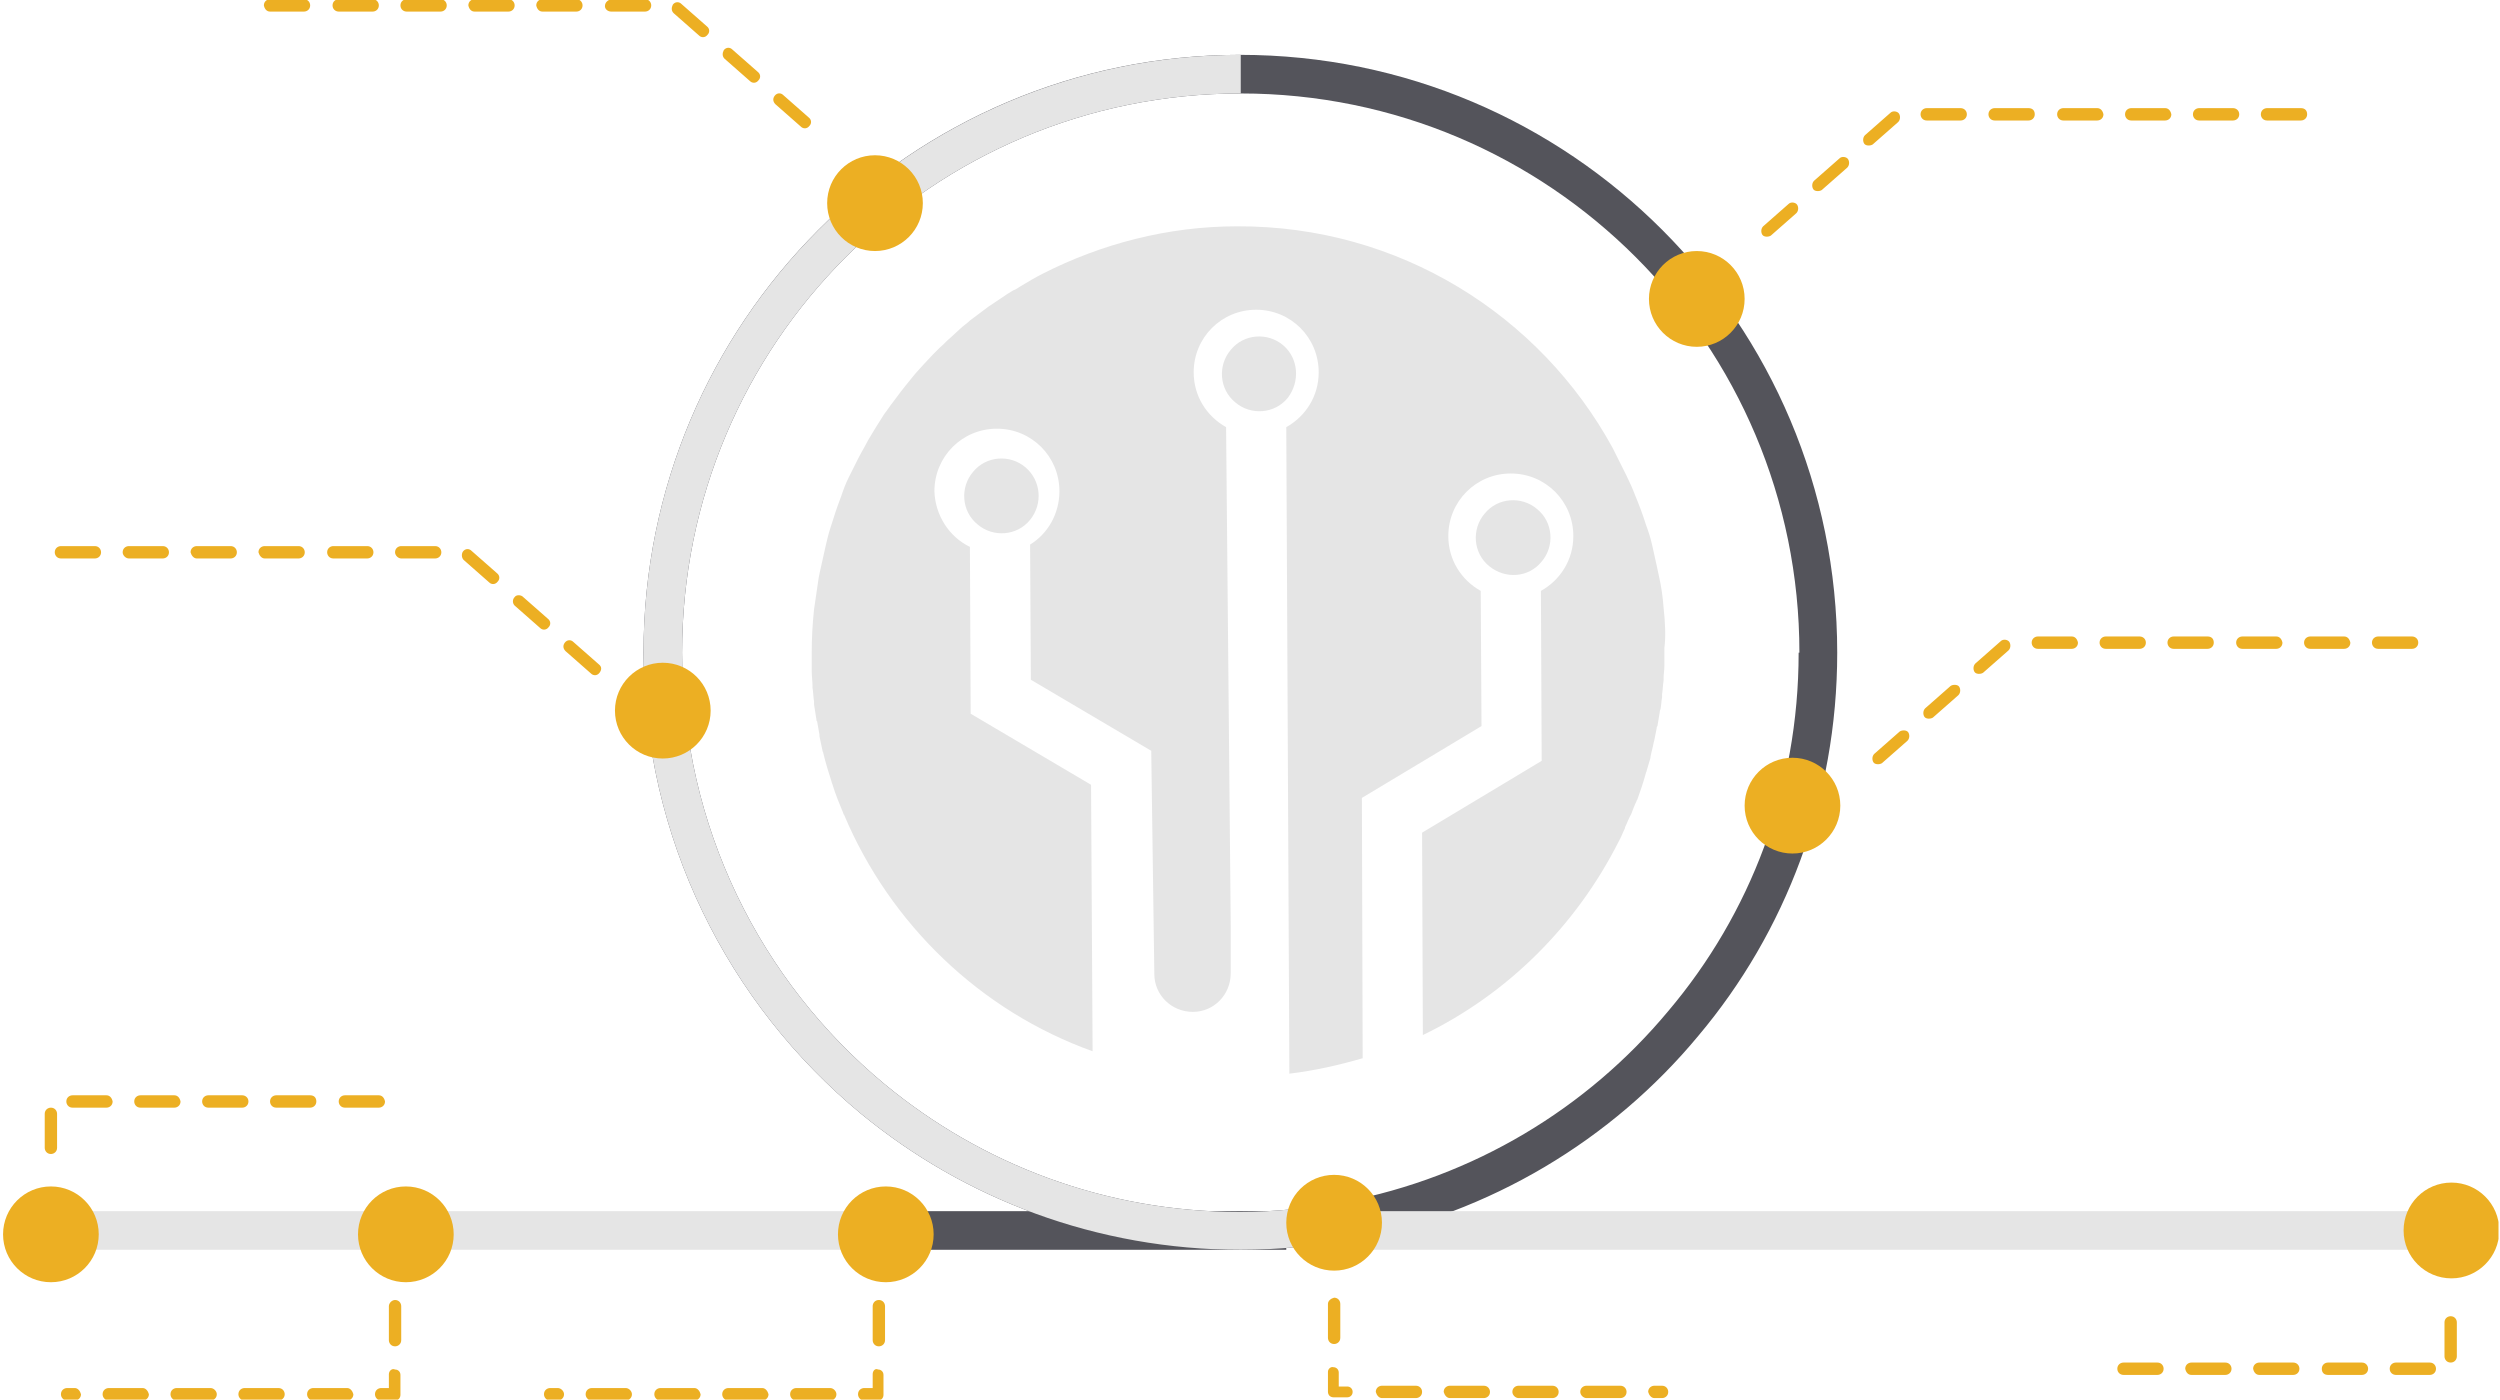 <svg width="807" height="452" viewBox="0 0 807 452" fill="none" xmlns="http://www.w3.org/2000/svg">
<g clip-path="url(#clip0)">
<path d="M537.011 196.23C536.762 192.739 536.264 189.248 535.517 186.007C535.268 184.76 535.018 183.763 534.769 182.516C534.271 180.272 533.773 178.028 533.275 175.784C532.777 173.54 532.03 171.296 531.282 169.301C530.286 166.06 529.041 162.818 527.795 159.826C527.048 157.832 526.052 155.587 525.055 153.593C523.561 150.601 522.066 147.609 520.572 144.617C497.158 101.73 451.576 72.807 399.269 73.056C376.852 73.056 355.431 78.791 336.749 88.266C334.259 89.513 331.768 91.009 329.277 92.505C328.53 93.003 327.782 93.502 327.035 93.751C325.79 94.499 324.544 95.248 323.548 95.996C322.054 96.993 320.559 97.99 319.065 98.987C318.068 99.736 317.072 100.484 316.076 101.232C315.079 101.98 314.083 102.728 313.087 103.476C312.09 104.473 310.845 105.221 309.849 106.218C308.852 107.216 307.856 107.964 306.86 108.961C305.614 109.958 304.618 111.205 303.372 112.203C302.625 112.951 301.878 113.699 301.131 114.447C299.885 115.693 298.889 116.94 297.644 118.187C296.896 118.935 296.149 119.932 295.402 120.68C294.406 121.927 293.16 123.423 292.164 124.669C291.666 125.417 290.918 126.166 290.42 126.914C289.673 127.911 288.926 128.908 288.178 129.906C287.182 131.152 286.435 132.399 285.439 133.646C283.695 136.388 281.951 139.131 280.208 142.123C279.212 144.118 277.966 146.113 276.97 148.107C275.973 150.102 274.977 152.097 273.981 154.091C272.984 156.086 272.237 158.081 271.49 160.325C270.245 163.566 269.248 166.558 268.252 169.8C267.505 172.044 267.007 174.039 266.508 176.283C266.01 178.527 265.512 180.771 265.014 183.015C264.765 184.012 264.516 185.259 264.267 186.506C263.768 189.996 263.27 193.238 262.772 196.728C262.274 201.466 262.025 205.954 262.025 210.691C262.025 212.437 262.025 213.933 262.025 215.678C262.025 215.928 262.025 216.426 262.025 216.676C262.025 218.172 262.274 219.917 262.274 221.413C262.274 221.662 262.274 221.912 262.274 221.912C262.523 223.408 262.523 224.904 262.772 226.4C262.772 226.649 262.772 227.148 262.772 227.397C263.021 228.893 263.27 230.639 263.519 232.135C263.519 232.384 263.519 232.633 263.768 232.883C264.018 234.379 264.267 235.875 264.516 237.121C264.516 237.371 264.516 237.62 264.516 237.62C264.765 239.116 265.263 240.861 265.512 242.357C265.512 242.607 265.761 242.856 265.761 243.105C266.508 246.347 267.505 249.339 268.501 252.58C268.501 252.83 268.75 253.079 268.75 253.328C269.746 256.57 270.992 259.562 272.237 262.554C272.237 262.803 272.237 262.803 272.486 263.053C287.431 298.459 316.574 326.385 352.691 339.35L352.192 253.328L313.336 230.389L313.087 176.532C306.361 173.291 301.878 166.309 301.629 158.58C301.629 147.359 310.596 138.383 321.805 138.383C333.013 138.383 341.98 147.359 341.98 158.58C341.98 165.81 338.244 172.293 332.515 175.784L332.764 219.418L371.621 242.357L372.617 314.416C372.617 321.149 378.097 326.634 385.071 326.634C391.796 326.634 397.276 321.149 397.276 314.167V307.435V298.708L395.782 137.884C389.555 134.394 385.32 127.911 385.32 120.181C385.32 108.961 394.287 99.985 405.496 99.985C416.705 99.985 425.672 108.961 425.672 120.181C425.672 127.911 421.437 134.394 415.21 137.884L416.206 346.581C424.426 345.584 432.148 343.838 439.869 341.594L439.62 257.567L478.228 234.379L477.979 190.744C471.752 187.254 467.517 180.771 467.517 173.041C467.517 161.821 476.484 152.845 487.693 152.845C498.902 152.845 507.869 161.821 507.869 173.041C507.869 180.771 503.634 187.254 497.407 190.744L497.656 245.599L459.049 268.787L459.298 334.114C486.697 320.899 508.865 298.708 522.564 271.53C523.312 270.283 523.81 268.787 524.557 267.291V267.042C525.304 265.546 525.802 264.05 526.55 262.803C527.048 261.557 527.546 260.061 528.293 258.565C528.293 258.315 528.542 258.066 528.542 258.066C529.539 255.323 530.535 252.331 531.282 249.588C531.282 249.339 531.531 249.09 531.531 248.84C532.03 247.344 532.279 246.098 532.777 244.602C532.777 244.602 532.777 244.602 532.777 244.352C533.026 242.856 533.524 241.36 533.773 239.864C533.773 239.615 534.022 239.116 534.022 238.867C534.271 237.62 534.52 236.373 534.769 235.127C534.769 234.877 534.769 234.628 535.018 234.379C535.268 232.883 535.517 231.387 535.766 229.891C535.766 229.641 535.766 229.392 536.015 228.893C536.264 227.646 536.264 226.4 536.513 225.153C536.513 224.904 536.513 224.405 536.513 224.156C536.762 222.66 536.762 221.164 537.011 219.668C537.011 219.418 537.011 219.169 537.011 218.92C537.011 217.673 537.26 216.426 537.26 214.93C537.26 214.432 537.26 214.182 537.26 213.683C537.26 212.187 537.26 210.691 537.26 209.195C537.758 205.455 537.509 200.718 537.011 196.23Z" fill="#E5E5E5"/>
<path d="M331.021 150.85C326.039 146.611 318.317 147.11 314.083 152.346C309.849 157.333 310.347 165.062 315.577 169.301C320.559 173.54 328.281 173.041 332.515 167.805C336.749 162.569 336.002 155.089 331.021 150.85Z" fill="#E5E5E5"/>
<path d="M414.214 111.454C409.232 107.216 401.511 107.714 397.276 112.95C393.042 117.937 393.54 125.667 398.771 129.905C403.752 134.144 411.474 133.645 415.708 128.409C419.694 123.173 419.195 115.693 414.214 111.454Z" fill="#E5E5E5"/>
<path d="M497.656 181.27C501.891 176.283 501.392 168.553 496.162 164.315C491.18 160.076 483.459 160.575 479.224 165.811C474.99 170.797 475.488 178.527 480.719 182.766C485.949 187.004 493.422 186.506 497.656 181.27Z" fill="#E5E5E5"/>
<path d="M586.827 210.691H580.6C580.6 254.825 564.908 295.217 538.506 326.385C512.352 357.801 475.737 379.993 433.891 387.972C422.932 389.966 411.723 391.213 400.265 391.213C356.676 391.213 316.823 375.754 285.688 350.072C245.586 316.91 220.179 266.793 220.179 210.691C220.179 160.824 240.355 115.693 272.984 83.03C305.614 50.367 350.698 30.17 400.514 30.17C450.331 30.17 495.414 50.367 528.044 83.03C560.674 115.693 580.849 160.824 580.849 210.691H586.827H593.055C593.055 104.224 506.872 17.703 400.265 17.703C293.907 17.703 207.725 104.224 207.725 210.691C207.725 270.533 235.124 324.141 277.966 359.547C311.343 386.974 353.936 403.431 400.514 403.431C412.719 403.431 424.675 402.184 436.382 400.189C480.968 391.712 520.323 368.024 548.22 334.364C576.366 300.952 593.055 257.567 593.055 210.691H586.827Z" fill="#54545B"/>
<path d="M415.21 390.964H285.937V403.431H415.21" fill="#54545B"/>
<path d="M433.891 387.972C422.932 389.966 411.723 391.213 400.265 391.213C356.676 391.213 316.823 375.754 285.688 350.072C245.586 316.91 220.179 266.793 220.179 210.691C220.179 160.824 240.355 115.693 272.985 83.03C305.614 50.367 350.698 30.17 400.514 30.17V17.703C293.907 17.703 207.725 104.224 207.725 210.691C207.725 270.533 235.124 324.141 277.966 359.547C311.343 386.974 353.936 403.431 400.514 403.431C412.719 403.431 424.675 402.184 436.382 400.189L433.891 387.972Z" fill="#E5E5E5"/>
<path d="M285.937 390.964H16.43V403.431H285.937" fill="#E5E5E5"/>
<path d="M791.324 390.964H430.653V403.431H791.324" fill="#E5E5E5"/>
<path d="M131.008 413.903C139.537 413.903 146.451 406.982 146.451 398.444C146.451 389.906 139.537 382.985 131.008 382.985C122.479 382.985 115.565 389.906 115.565 398.444C115.565 406.982 122.479 413.903 131.008 413.903Z" fill="#ECAF23"/>
<path d="M16.43 413.903C24.959 413.903 31.873 406.982 31.873 398.444C31.873 389.906 24.959 382.985 16.43 382.985C7.901 382.985 0.987 389.906 0.987 398.444C0.987 406.982 7.901 413.903 16.43 413.903Z" fill="#ECAF23"/>
<path d="M285.937 413.903C294.466 413.903 301.38 406.982 301.38 398.444C301.38 389.906 294.466 382.985 285.937 382.985C277.408 382.985 270.494 389.906 270.494 398.444C270.494 406.982 277.408 413.903 285.937 413.903Z" fill="#ECAF23"/>
<path d="M213.952 244.851C222.481 244.851 229.395 237.93 229.395 229.392C229.395 220.854 222.481 213.933 213.952 213.933C205.423 213.933 198.509 220.854 198.509 229.392C198.509 237.93 205.423 244.851 213.952 244.851Z" fill="#ECAF23"/>
<path d="M547.722 111.953C556.251 111.953 563.165 105.032 563.165 96.494C563.165 87.956 556.251 81.035 547.722 81.035C539.193 81.035 532.279 87.956 532.279 96.494C532.279 105.032 539.193 111.953 547.722 111.953Z" fill="#ECAF23"/>
<path d="M282.45 81.035C290.979 81.035 297.893 74.114 297.893 65.576C297.893 57.038 290.979 50.117 282.45 50.117C273.921 50.117 267.007 57.038 267.007 65.576C267.007 74.114 273.921 81.035 282.45 81.035Z" fill="#ECAF23"/>
<path d="M578.608 275.52C587.137 275.52 594.051 268.598 594.051 260.061C594.051 251.523 587.137 244.602 578.608 244.602C570.079 244.602 563.165 251.523 563.165 260.061C563.165 268.598 570.079 275.52 578.608 275.52Z" fill="#ECAF23"/>
<path d="M430.653 410.163C439.182 410.163 446.096 403.241 446.096 394.704C446.096 386.166 439.182 379.245 430.653 379.245C422.124 379.245 415.21 386.166 415.21 394.704C415.21 403.241 422.124 410.163 430.653 410.163Z" fill="#ECAF23"/>
<path d="M791.324 412.656C799.853 412.656 806.767 405.735 806.767 397.197C806.767 388.659 799.853 381.738 791.324 381.738C782.795 381.738 775.881 388.659 775.881 397.197C775.881 405.735 782.795 412.656 791.324 412.656Z" fill="#ECAF23"/>
<path d="M24.152 448.062H21.661C20.665 448.062 19.669 448.81 19.669 450.057C19.669 451.054 20.416 452.051 21.661 452.051H24.152C25.148 452.051 26.145 451.303 26.145 450.057C25.895 449.059 25.148 448.062 24.152 448.062ZM46.071 448.062H35.111C34.115 448.062 33.119 448.81 33.119 450.057C33.119 451.054 33.866 452.051 35.111 452.051H46.071C47.067 452.051 48.064 451.303 48.064 450.057C47.815 449.059 47.067 448.062 46.071 448.062ZM67.99 448.062H57.031C56.034 448.062 55.038 448.81 55.038 450.057C55.038 451.054 55.785 452.051 57.031 452.051H67.99C68.987 452.051 69.983 451.303 69.983 450.057C69.983 449.059 68.987 448.062 67.99 448.062ZM89.909 448.062H78.95C77.954 448.062 76.957 448.81 76.957 450.057C76.957 451.054 77.704 452.051 78.95 452.051H89.909C90.906 452.051 91.902 451.303 91.902 450.057C91.902 449.059 91.155 448.062 89.909 448.062ZM112.078 448.062H101.118C100.122 448.062 99.126 448.81 99.126 450.057C99.126 451.054 99.873 452.051 101.118 452.051H112.078C113.074 452.051 114.07 451.303 114.07 450.057C113.821 449.059 113.074 448.062 112.078 448.062ZM125.528 443.574V448.062H123.037C122.041 448.062 121.045 448.81 121.045 450.057C121.045 451.054 121.792 452.051 123.037 452.051H127.521C128.019 452.051 128.517 451.802 128.766 451.553C129.015 451.303 129.264 450.805 129.264 450.306V443.823C129.264 442.826 128.517 442.078 127.521 442.078C126.525 441.579 125.528 442.576 125.528 443.574ZM125.528 421.632V432.603C125.528 433.6 126.275 434.598 127.521 434.598C128.517 434.598 129.513 433.85 129.513 432.603V421.632C129.513 420.635 128.766 419.637 127.521 419.637C126.525 419.637 125.528 420.635 125.528 421.632Z" fill="#ECAF23"/>
<path d="M180.077 448.062H177.586C176.59 448.062 175.594 448.81 175.594 450.057C175.594 451.054 176.341 452.051 177.586 452.051H180.077C181.073 452.051 182.07 451.303 182.07 450.057C182.07 449.059 181.073 448.062 180.077 448.062ZM201.996 448.062H191.037C190.04 448.062 189.044 448.81 189.044 450.057C189.044 451.054 189.791 452.051 191.037 452.051H201.996C202.992 452.051 203.989 451.303 203.989 450.057C203.989 449.059 202.992 448.062 201.996 448.062ZM224.164 448.062H213.205C212.209 448.062 211.212 448.81 211.212 450.057C211.212 451.054 211.959 452.051 213.205 452.051H224.164C225.161 452.051 226.157 451.303 226.157 450.057C225.908 449.059 225.161 448.062 224.164 448.062ZM246.084 448.062H235.124C234.128 448.062 233.131 448.81 233.131 450.057C233.131 451.054 233.879 452.051 235.124 452.051H246.084C247.08 452.051 248.076 451.303 248.076 450.057C247.827 449.059 247.08 448.062 246.084 448.062ZM268.003 448.062H257.043C256.047 448.062 255.051 448.81 255.051 450.057C255.051 451.054 255.798 452.051 257.043 452.051H268.003C268.999 452.051 269.996 451.303 269.996 450.057C269.996 449.059 268.999 448.062 268.003 448.062ZM281.702 443.574V448.062H278.962C277.966 448.062 276.97 448.81 276.97 450.057C276.97 451.054 277.717 452.051 278.962 452.051H283.446C283.944 452.051 284.442 451.802 284.691 451.553C284.94 451.303 285.189 450.805 285.189 450.306V443.823C285.189 442.826 284.442 442.078 283.446 442.078C282.45 441.579 281.702 442.576 281.702 443.574ZM281.702 421.632V432.603C281.702 433.6 282.45 434.598 283.695 434.598C284.691 434.598 285.688 433.85 285.688 432.603V421.632C285.688 420.635 284.94 419.637 283.695 419.637C282.45 419.637 281.702 420.635 281.702 421.632Z" fill="#ECAF23"/>
<path d="M534.022 451.304H536.513C537.509 451.304 538.506 450.556 538.506 449.309C538.506 448.311 537.758 447.314 536.513 447.314H534.022C533.026 447.314 532.03 448.062 532.03 449.309C532.279 450.306 533.026 451.304 534.022 451.304ZM512.103 451.304H523.063C524.059 451.304 525.055 450.556 525.055 449.309C525.055 448.311 524.308 447.314 523.063 447.314H512.103C511.107 447.314 510.11 448.062 510.11 449.309C510.11 450.306 511.107 451.304 512.103 451.304ZM490.184 451.304H501.143C502.14 451.304 503.136 450.556 503.136 449.309C503.136 448.311 502.389 447.314 501.143 447.314H490.184C489.187 447.314 488.191 448.062 488.191 449.309C488.191 450.306 489.187 451.304 490.184 451.304ZM468.016 451.304H478.975C479.971 451.304 480.968 450.556 480.968 449.309C480.968 448.311 480.221 447.314 478.975 447.314H468.016C467.019 447.314 466.023 448.062 466.023 449.309C466.272 450.306 467.019 451.304 468.016 451.304ZM446.096 451.304H457.056C458.052 451.304 459.049 450.556 459.049 449.309C459.049 448.311 458.301 447.314 457.056 447.314H446.096C445.1 447.314 444.104 448.062 444.104 449.309C444.353 450.306 445.1 451.304 446.096 451.304ZM428.661 442.826V449.309C428.661 449.807 428.91 450.306 429.159 450.556C429.408 450.805 429.906 451.054 430.404 451.054H434.888C435.884 451.054 436.631 450.306 436.631 449.309C436.631 448.311 435.884 447.563 434.888 447.563H432.148V443.075C432.148 442.078 431.401 441.33 430.404 441.33C429.657 441.081 428.661 441.829 428.661 442.826ZM428.661 420.884V431.855C428.661 432.852 429.408 433.85 430.653 433.85C431.65 433.85 432.646 433.102 432.646 431.855V420.884C432.646 419.887 431.899 418.889 430.653 418.889C429.657 419.139 428.661 419.887 428.661 420.884Z" fill="#ECAF23"/>
<path d="M793.067 437.839V426.868C793.067 425.871 792.32 424.874 791.074 424.874C790.078 424.874 789.082 425.622 789.082 426.868V437.839C789.082 438.837 789.829 439.834 791.074 439.834C792.32 439.834 793.067 438.837 793.067 437.839ZM773.39 443.823H784.349C785.346 443.823 786.342 443.075 786.342 441.829C786.342 440.831 785.595 439.834 784.349 439.834H773.39C772.393 439.834 771.397 440.582 771.397 441.829C771.397 443.075 772.393 443.823 773.39 443.823ZM751.47 443.823H762.43C763.426 443.823 764.423 443.075 764.423 441.829C764.423 440.831 763.675 439.834 762.43 439.834H751.47C750.474 439.834 749.478 440.582 749.478 441.829C749.478 443.075 750.225 443.823 751.47 443.823ZM729.302 443.823H740.262C741.258 443.823 742.254 443.075 742.254 441.829C742.254 440.831 741.507 439.834 740.262 439.834H729.302C728.306 439.834 727.31 440.582 727.31 441.829C727.559 443.075 728.306 443.823 729.302 443.823ZM707.383 443.823H718.343C719.339 443.823 720.335 443.075 720.335 441.829C720.335 440.831 719.588 439.834 718.343 439.834H707.383C706.387 439.834 705.39 440.582 705.39 441.829C705.639 443.075 706.387 443.823 707.383 443.823ZM685.464 443.823H696.423C697.42 443.823 698.416 443.075 698.416 441.829C698.416 440.831 697.669 439.834 696.423 439.834H685.464C684.467 439.834 683.471 440.582 683.471 441.829C683.471 443.075 684.467 443.823 685.464 443.823Z" fill="#ECAF23"/>
<path d="M14.438 359.547V370.518C14.438 371.515 15.185 372.512 16.43 372.512C17.427 372.512 18.423 371.764 18.423 370.518V359.547C18.423 358.549 17.676 357.552 16.43 357.552C15.434 357.552 14.438 358.3 14.438 359.547ZM34.364 353.562H23.405C22.408 353.562 21.412 354.311 21.412 355.557C21.412 356.555 22.159 357.552 23.405 357.552H34.364C35.361 357.552 36.357 356.804 36.357 355.557C36.108 354.311 35.361 353.562 34.364 353.562ZM56.283 353.562H45.324C44.328 353.562 43.331 354.311 43.331 355.557C43.331 356.555 44.078 357.552 45.324 357.552H56.283C57.28 357.552 58.276 356.804 58.276 355.557C58.027 354.311 57.28 353.562 56.283 353.562ZM78.203 353.562H67.243C66.247 353.562 65.25 354.311 65.25 355.557C65.25 356.555 65.998 357.552 67.243 357.552H78.203C79.199 357.552 80.195 356.804 80.195 355.557C80.195 354.311 79.199 353.562 78.203 353.562ZM100.122 353.562H89.162C88.166 353.562 87.17 354.311 87.17 355.557C87.17 356.555 87.917 357.552 89.162 357.552H100.122C101.118 357.552 102.114 356.804 102.114 355.557C102.114 354.311 101.367 353.562 100.122 353.562ZM122.29 353.562H111.331C110.334 353.562 109.338 354.311 109.338 355.557C109.338 356.555 110.085 357.552 111.331 357.552H122.29C123.286 357.552 124.283 356.804 124.283 355.557C124.034 354.311 123.286 353.562 122.29 353.562Z" fill="#ECAF23"/>
<path d="M182.568 210.193L190.788 217.423C191.535 218.171 192.78 218.171 193.528 217.174C194.275 216.177 194.275 215.179 193.278 214.431L185.059 207.201C184.311 206.452 183.066 206.452 182.319 207.45C181.572 208.447 181.821 209.445 182.568 210.193ZM166.129 195.482L174.348 202.712C175.095 203.46 176.341 203.46 177.088 202.463C177.835 201.715 177.835 200.468 176.839 199.72L168.619 192.49C167.872 191.991 166.627 191.991 166.129 192.739C165.381 193.487 165.381 194.734 166.129 195.482ZM149.689 180.771L157.909 188.001C158.656 188.749 159.901 188.749 160.649 187.752C161.396 187.004 161.396 185.757 160.4 185.009L152.18 177.779C151.433 177.031 150.187 177.03 149.44 178.028C148.942 178.776 148.942 180.023 149.689 180.771ZM129.513 180.272H140.473C141.469 180.272 142.466 179.524 142.466 178.277C142.466 177.28 141.718 176.282 140.473 176.282H129.513C128.517 176.282 127.521 177.03 127.521 178.277C127.521 179.275 128.517 180.272 129.513 180.272ZM107.594 180.272H118.554C119.55 180.272 120.547 179.524 120.547 178.277C120.547 177.28 119.799 176.282 118.554 176.282H107.594C106.598 176.282 105.602 177.03 105.602 178.277C105.602 179.275 106.349 180.272 107.594 180.272ZM85.426 180.272H96.386C97.382 180.272 98.378 179.524 98.378 178.277C98.378 177.28 97.631 176.282 96.386 176.282H85.426C84.43 176.282 83.433 177.03 83.433 178.277C83.682 179.275 84.43 180.272 85.426 180.272ZM63.507 180.272H74.466C75.463 180.272 76.459 179.524 76.459 178.277C76.459 177.28 75.712 176.282 74.466 176.282H63.507C62.511 176.282 61.514 177.03 61.514 178.277C61.763 179.275 62.511 180.272 63.507 180.272ZM41.588 180.272H52.547C53.544 180.272 54.54 179.524 54.54 178.277C54.54 177.28 53.793 176.282 52.547 176.282H41.588C40.591 176.282 39.595 177.03 39.595 178.277C39.595 179.275 40.591 180.272 41.588 180.272ZM19.668 180.272H30.628C31.624 180.272 32.621 179.524 32.621 178.277C32.621 177.28 31.873 176.282 30.628 176.282H19.668C18.672 176.282 17.676 177.03 17.676 178.277C17.676 179.275 18.423 180.272 19.668 180.272Z" fill="#ECAF23"/>
<path d="M250.318 33.661L258.538 40.891C259.285 41.639 260.531 41.639 261.278 40.642C262.025 39.894 262.025 38.647 261.029 37.899L252.809 30.669C252.062 29.921 250.816 29.921 250.069 30.918C249.322 31.915 249.571 32.913 250.318 33.661ZM233.879 18.95L242.098 26.18C242.846 26.928 244.091 26.928 244.838 25.931C245.586 25.183 245.586 23.936 244.589 23.188L236.37 15.957C235.622 15.21 234.377 15.21 233.63 16.207C233.132 17.204 233.132 18.202 233.879 18.95ZM217.439 4.239L225.659 11.469C226.406 12.217 227.652 12.217 228.399 11.22C229.146 10.472 229.146 9.225 228.15 8.477L219.93 1.247C219.183 0.499 217.938 0.499 217.19 1.496C216.692 2.493 216.692 3.491 217.439 4.239ZM197.264 3.74H208.223C209.22 3.74 210.216 2.992 210.216 1.745C210.216 0.748 209.469 -0.25 208.223 -0.25H197.264C196.267 -0 195.271 0.748 195.271 1.995C195.271 2.992 196.267 3.74 197.264 3.74ZM175.096 3.74H186.055C187.051 3.74 188.048 2.992 188.048 1.745C188.048 0.748 187.301 -0.25 186.055 -0.25H175.096C174.099 -0.25 173.103 0.499 173.103 1.745C173.352 2.992 174.099 3.74 175.096 3.74ZM153.176 3.74H164.136C165.132 3.74 166.129 2.992 166.129 1.745C166.129 0.748 165.381 -0.25 164.136 -0.25H153.176C152.18 -0.25 151.184 0.499 151.184 1.745C151.433 2.992 152.18 3.74 153.176 3.74ZM131.257 3.74H142.217C143.213 3.74 144.209 2.992 144.209 1.745C144.209 0.748 143.462 -0.25 142.217 -0.25H131.257C130.261 -0.25 129.264 0.499 129.264 1.745C129.264 2.992 130.261 3.74 131.257 3.74ZM109.338 3.74H120.298C121.294 3.74 122.29 2.992 122.29 1.745C122.29 0.748 121.543 -0.25 120.298 -0.25H109.338C108.342 -0.25 107.345 0.499 107.345 1.745C107.345 2.992 108.342 3.74 109.338 3.74ZM87.17 3.74H98.129C99.126 3.74 100.122 2.992 100.122 1.745C100.122 0.748 99.375 -0.25 98.129 -0.25H87.17C86.173 -0.25 85.177 0.499 85.177 1.745C85.426 2.992 86.173 3.74 87.17 3.74Z" fill="#ECAF23"/>
<path d="M577.363 65.826L569.143 73.056C568.396 73.804 568.396 75.051 568.894 75.799C569.392 76.547 570.886 76.547 571.634 76.048L579.853 68.818C580.601 68.07 580.601 66.823 580.102 66.075C579.604 65.327 578.11 65.078 577.363 65.826ZM593.802 51.114L585.582 58.345C584.835 59.093 584.835 60.34 585.333 61.088C585.831 61.836 587.326 61.836 588.073 61.337L596.293 54.107C597.04 53.359 597.04 52.112 596.542 51.364C596.044 50.616 594.549 50.367 593.802 51.114ZM610.241 36.404L602.022 43.634C601.274 44.382 601.274 45.629 601.773 46.377C602.271 47.125 603.765 47.125 604.513 46.626L612.732 39.396C613.479 38.648 613.479 37.401 612.981 36.653C612.483 35.905 610.989 35.656 610.241 36.404ZM632.908 34.907H621.948C620.952 34.907 619.956 35.656 619.956 36.902C619.956 37.9 620.703 38.897 621.948 38.897H632.908C633.904 38.897 634.9 38.149 634.9 36.902C634.9 35.656 633.904 34.907 632.908 34.907ZM654.827 34.907H643.867C642.871 34.907 641.875 35.656 641.875 36.902C641.875 37.9 642.622 38.897 643.867 38.897H654.827C655.823 38.897 656.82 38.149 656.82 36.902C656.82 35.656 656.072 34.907 654.827 34.907ZM676.995 34.907H666.036C665.039 34.907 664.043 35.656 664.043 36.902C664.043 37.9 664.79 38.897 666.036 38.897H676.995C677.992 38.897 678.988 38.149 678.988 36.902C678.739 35.656 677.992 34.907 676.995 34.907ZM698.914 34.907H687.955C686.959 34.907 685.962 35.656 685.962 36.902C685.962 37.9 686.709 38.897 687.955 38.897H698.914C699.911 38.897 700.907 38.149 700.907 36.902C700.658 35.656 699.911 34.907 698.914 34.907ZM720.834 34.907H709.874C708.878 34.907 707.881 35.656 707.881 36.902C707.881 37.9 708.629 38.897 709.874 38.897H720.834C721.83 38.897 722.826 38.149 722.826 36.902C722.826 35.656 721.83 34.907 720.834 34.907ZM742.753 34.907H731.793C730.797 34.907 729.801 35.656 729.801 36.902C729.801 37.9 730.548 38.897 731.793 38.897H742.753C743.749 38.897 744.745 38.149 744.745 36.902C744.745 35.656 743.998 34.907 742.753 34.907Z" fill="#ECAF23"/>
<path d="M613.23 236.124L605.011 243.355C604.263 244.103 604.263 245.349 604.761 246.097C605.26 246.845 606.754 246.845 607.501 246.347L615.721 239.116C616.468 238.368 616.468 237.121 615.97 236.373C615.472 235.625 613.978 235.625 613.23 236.124ZM629.67 221.413L621.45 228.644C620.703 229.392 620.703 230.638 621.201 231.386C621.699 232.134 623.194 232.134 623.941 231.636L632.16 224.405C632.908 223.657 632.908 222.41 632.41 221.662C631.911 220.914 630.417 220.914 629.67 221.413ZM645.86 206.951L637.64 214.182C636.893 214.93 636.893 216.177 637.391 216.925C637.889 217.673 639.384 217.673 640.131 217.174L648.351 209.943C649.098 209.195 649.098 207.948 648.6 207.2C648.102 206.452 646.607 206.203 645.86 206.951ZM668.775 205.455H657.816C656.82 205.455 655.823 206.203 655.823 207.45C655.823 208.447 656.571 209.444 657.816 209.444H668.775C669.772 209.444 670.768 208.696 670.768 207.45C670.519 206.203 669.772 205.455 668.775 205.455ZM690.695 205.455H679.735C678.739 205.455 677.742 206.203 677.742 207.45C677.742 208.447 678.49 209.444 679.735 209.444H690.695C691.691 209.444 692.687 208.696 692.687 207.45C692.687 206.203 691.691 205.455 690.695 205.455ZM712.614 205.455H701.654C700.658 205.455 699.662 206.203 699.662 207.45C699.662 208.447 700.409 209.444 701.654 209.444H712.614C713.61 209.444 714.606 208.696 714.606 207.45C714.606 206.203 713.859 205.455 712.614 205.455ZM734.782 205.455H723.823C722.826 205.455 721.83 206.203 721.83 207.45C721.83 208.447 722.577 209.444 723.823 209.444H734.782C735.778 209.444 736.775 208.696 736.775 207.45C736.526 206.203 735.778 205.455 734.782 205.455ZM756.701 205.455H745.742C744.745 205.455 743.749 206.203 743.749 207.45C743.749 208.447 744.496 209.444 745.742 209.444H756.701C757.698 209.444 758.694 208.696 758.694 207.45C758.445 206.203 757.698 205.455 756.701 205.455ZM778.62 205.455H767.661C766.664 205.455 765.668 206.203 765.668 207.45C765.668 208.447 766.415 209.444 767.661 209.444H778.62C779.617 209.444 780.613 208.696 780.613 207.45C780.613 206.203 779.617 205.455 778.62 205.455Z" fill="#ECAF23"/>
</g>
<defs>
<clipPath id="clip0">
<rect width="805.53" height="451.802" fill="white" transform="translate(0.987)"/>
</clipPath>
</defs>
</svg>

